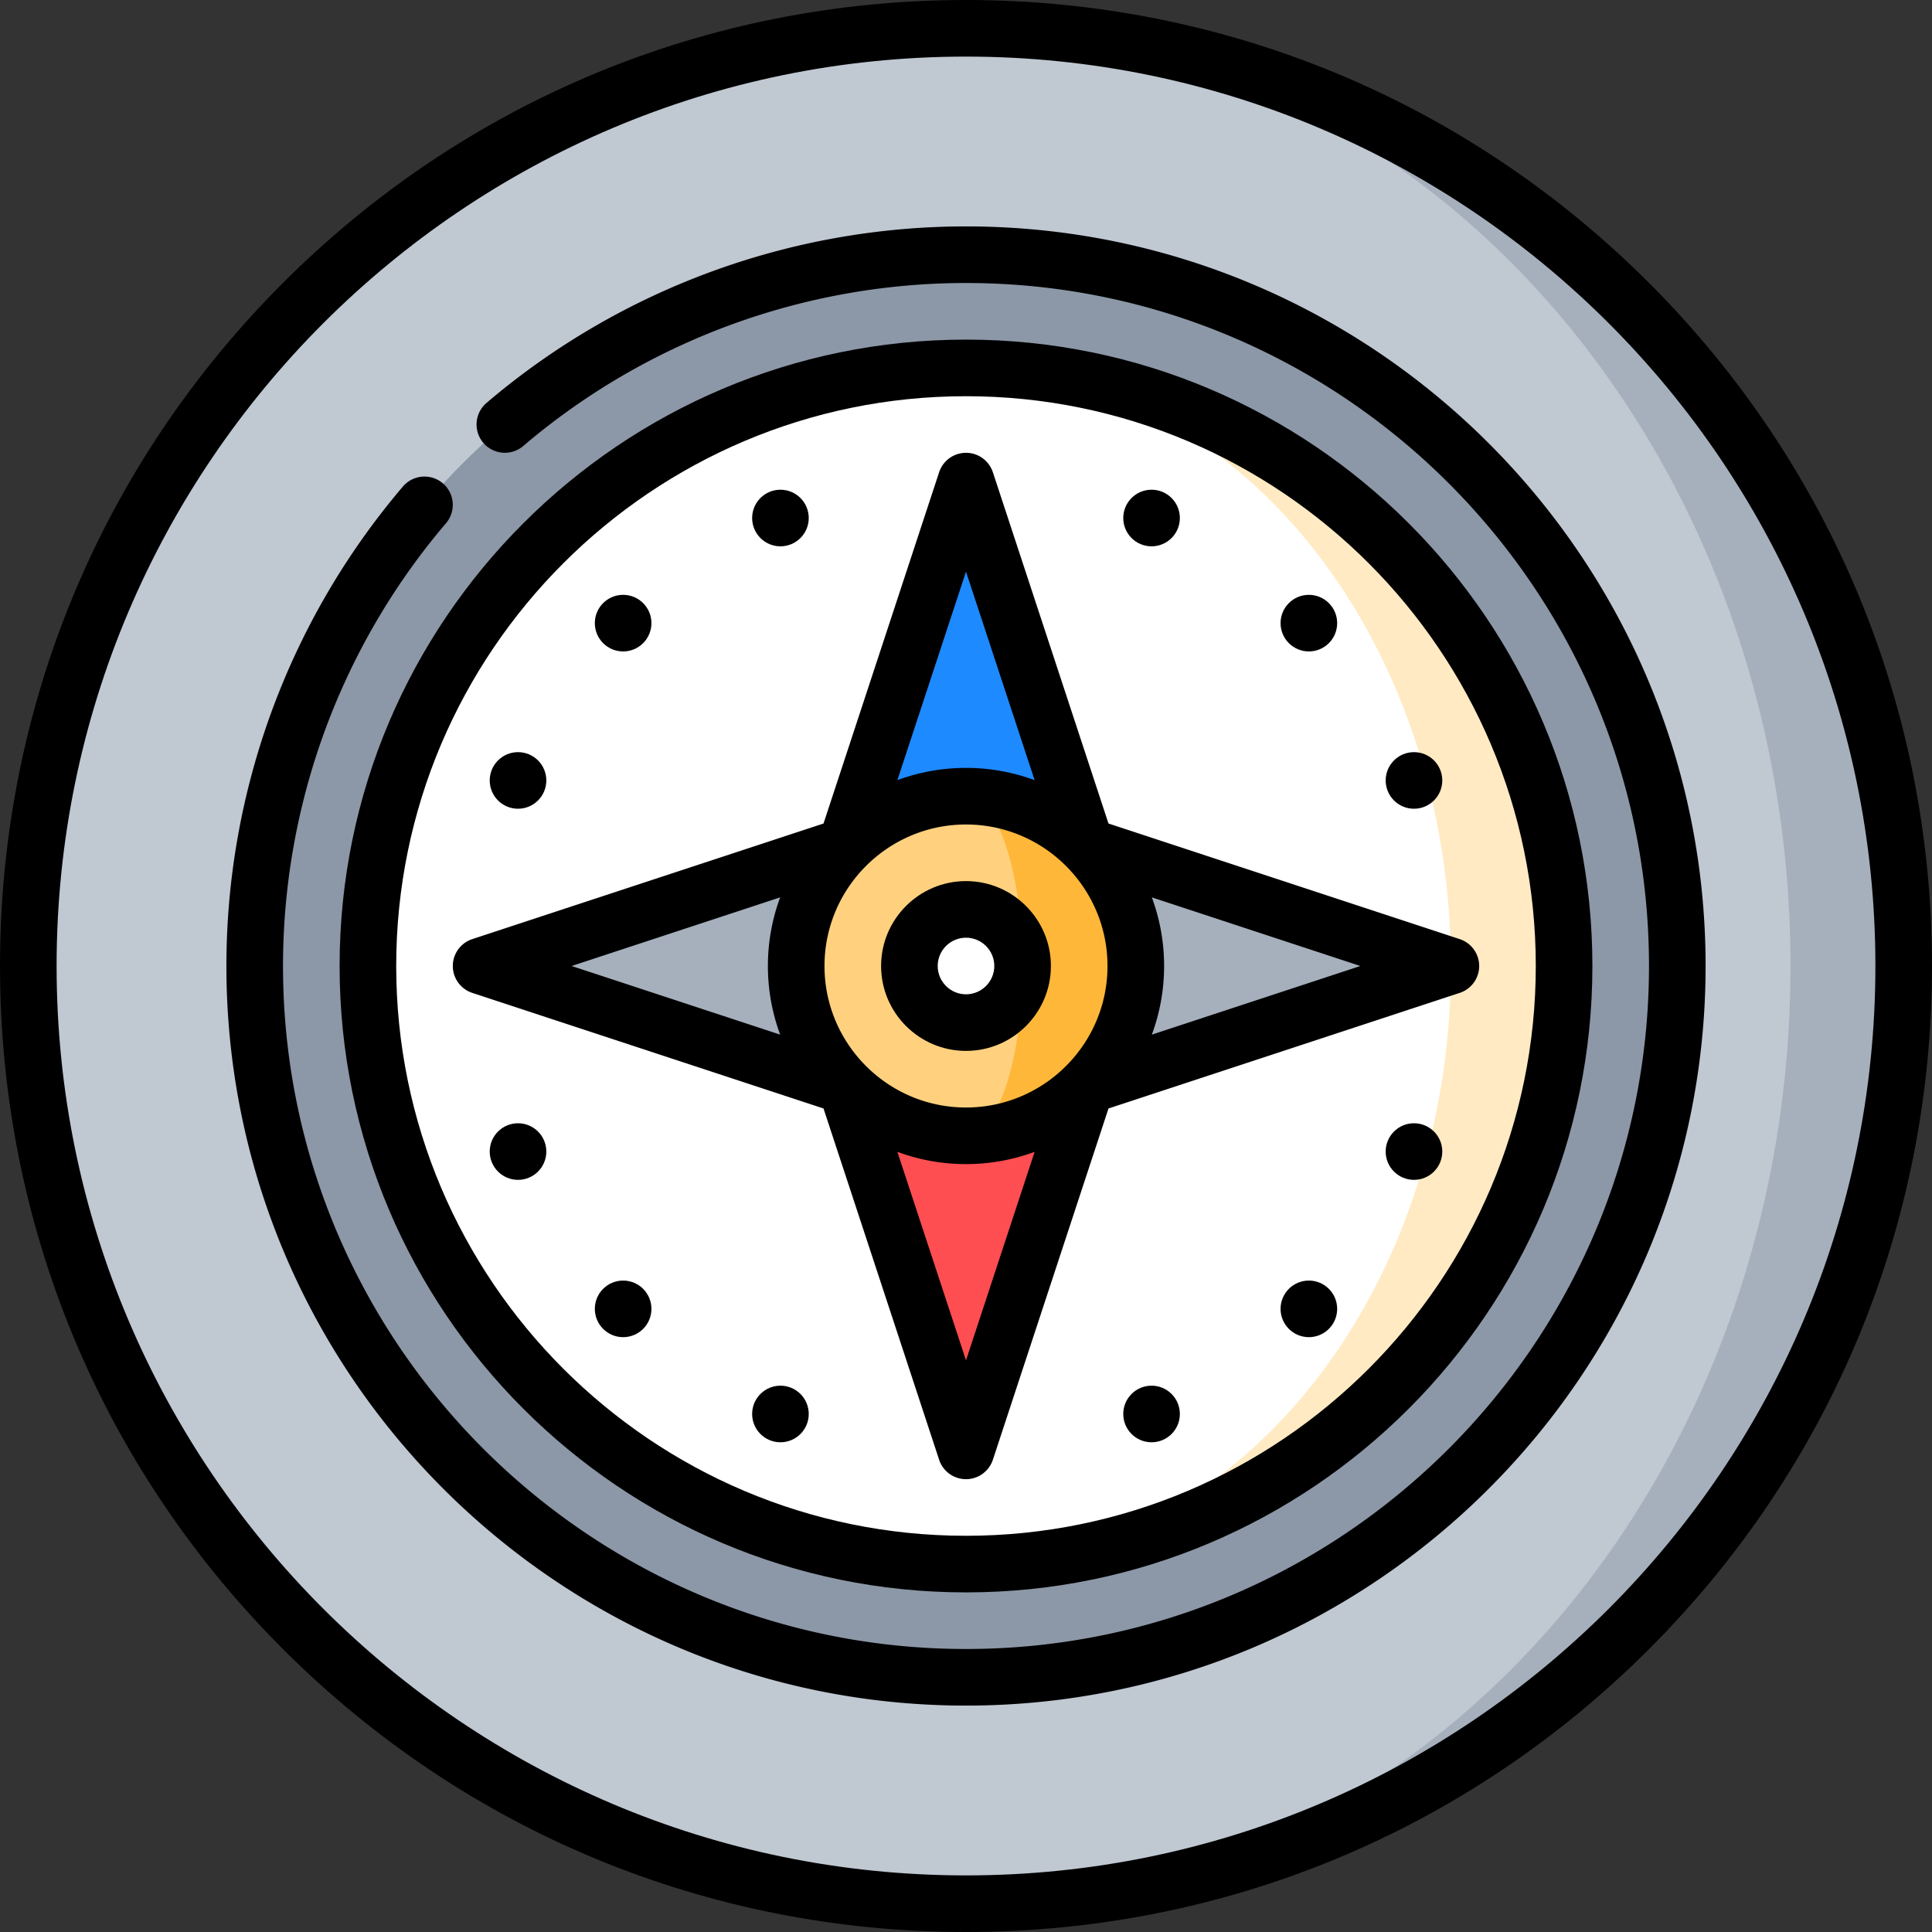 <svg xmlns="http://www.w3.org/2000/svg" width="512" height="512"><rect width="100%" height="100%" fill="#333333" stroke="none"/><path d="M256 7.5v497c137.243 0 248.5-111.257 248.5-248.5S393.243 7.5 256 7.5z" fill="#a6b0bd"/><path d="M474.5 256C474.5 118.757 376.674 7.5 256 7.5 118.757 7.5 7.5 118.757 7.5 256S118.757 504.5 256 504.5c120.674 0 218.5-111.257 218.5-248.5z" fill="#c0c8d2"/><circle cx="256" cy="256" r="188.5" fill="#8c98a7"/><path d="M256 97.5v317c87.537 0 158.5-70.963 158.5-158.5S343.537 97.5 256 97.5z" fill="#ffeac3"/><path d="M384.5 256c0-87.537-57.531-158.5-128.5-158.5-87.537 0-158.5 70.963-158.5 158.5S168.463 414.5 256 414.5c70.969 0 128.5-70.963 128.5-158.5z" fill="#fff"/><path fill="#a6b0bd" d="M287.82 224.18L256 256l31.82 31.82L384.5 256z"/><path fill="#ff4e51" d="M224.18 287.82L256 384.5l31.82-96.68L256 256z"/><path fill="#a6b0bd" d="M127.5 256l96.68 31.82L256 256l-31.82-31.82z"/><path fill="#1e8aff" d="M256 127.5l-31.82 96.68L256 256l31.82-31.82z"/><path d="M256 211v90c24.813 0 45-20.187 45-45s-20.187-45-45-45z" fill="#ffb739"/><path d="M271 256c0-24.813-6.729-45-15-45-24.813 0-45 20.187-45 45s20.187 45 45 45c8.271 0 15-20.187 15-45z" fill="#ffd17e"/><circle cx="256" cy="256" r="15" fill="#fff"/><circle cx="206.825" cy="137.281" r="7.5"/><circle cx="165.137" cy="165.137" r="7.5"/><circle cx="137.281" cy="206.825" r="7.5"/><circle cx="137.281" cy="305.175" r="7.5"/><circle cx="165.137" cy="346.863" r="7.5"/><circle cx="206.825" cy="374.719" r="7.5"/><circle cx="305.175" cy="374.719" r="7.5"/><circle cx="346.863" cy="346.863" r="7.5"/><circle cx="374.719" cy="305.175" r="7.5"/><circle cx="374.719" cy="206.825" r="7.5"/><circle cx="346.863" cy="165.137" r="7.5"/><circle cx="305.175" cy="137.281" r="7.5"/><path d="M437.02 74.98C388.668 26.629 324.38 0 256 0S123.333 26.629 74.98 74.98C26.629 123.333 0 187.62 0 256s26.629 132.667 74.98 181.02C123.333 485.371 187.62 512 256 512s132.668-26.629 181.02-74.98C485.371 388.667 512 324.38 512 256s-26.629-132.667-74.98-181.02zM256 497C123.112 497 15 388.888 15 256S123.112 15 256 15s241 108.112 241 241-108.112 241-241 241z"/><path d="M256 422c91.532 0 166-74.467 166-166S347.532 90 256 90 90 164.467 90 256s74.468 166 166 166zm0-317c83.262 0 151 67.738 151 151s-67.738 151-151 151-151-67.738-151-151 67.738-151 151-151z"/><path d="M256 278.5c12.406 0 22.5-10.093 22.5-22.5s-10.094-22.5-22.5-22.5-22.5 10.093-22.5 22.5 10.094 22.5 22.5 22.5zm0-30c4.136 0 7.5 3.364 7.5 7.5s-3.364 7.5-7.5 7.5-7.5-3.364-7.5-7.5 3.364-7.5 7.5-7.5z"/><path d="M125.155 263.124l93.085 30.636 30.636 93.084a7.501 7.501 0 0 0 14.248 0l30.637-93.084 93.084-30.636a7.5 7.5 0 0 0 0-14.248l-93.084-30.636-30.637-93.084a7.5 7.5 0 0 0-14.248-.001L218.24 218.24l-93.085 30.636a7.5 7.5 0 0 0 0 14.248zM256 218.5c20.678 0 37.5 16.822 37.5 37.5s-16.822 37.5-37.5 37.5-37.5-16.822-37.5-37.5 16.822-37.5 37.5-37.5zm0 142.01l-18.188-55.262A52.237 52.237 0 0 0 256 308.5a52.256 52.256 0 0 0 18.188-3.252L256 360.51zm49.248-86.322c2.101-5.67 3.252-11.797 3.252-18.188s-1.152-12.518-3.252-18.188L360.51 256l-55.262 18.188zM256 151.49l18.188 55.262A52.241 52.241 0 0 0 256 203.5a52.241 52.241 0 0 0-18.188 3.252L256 151.49zm-49.248 86.322c-2.101 5.67-3.252 11.796-3.252 18.188s1.152 12.518 3.252 18.188L151.49 256l55.262-18.188z"/><path d="M256 60c-46.574 0-91.721 16.63-127.121 46.826a7.5 7.5 0 0 0 9.734 11.412C171.302 90.355 212.99 75 256 75c99.804 0 181 81.196 181 181s-81.196 181-181 181S75 355.804 75 256c0-43.009 15.355-84.698 43.238-117.388a7.5 7.5 0 0 0-11.412-9.734C76.63 164.28 60 209.426 60 256c0 108.075 87.925 196 196 196s196-87.925 196-196S364.075 60 256 60z"/></svg>